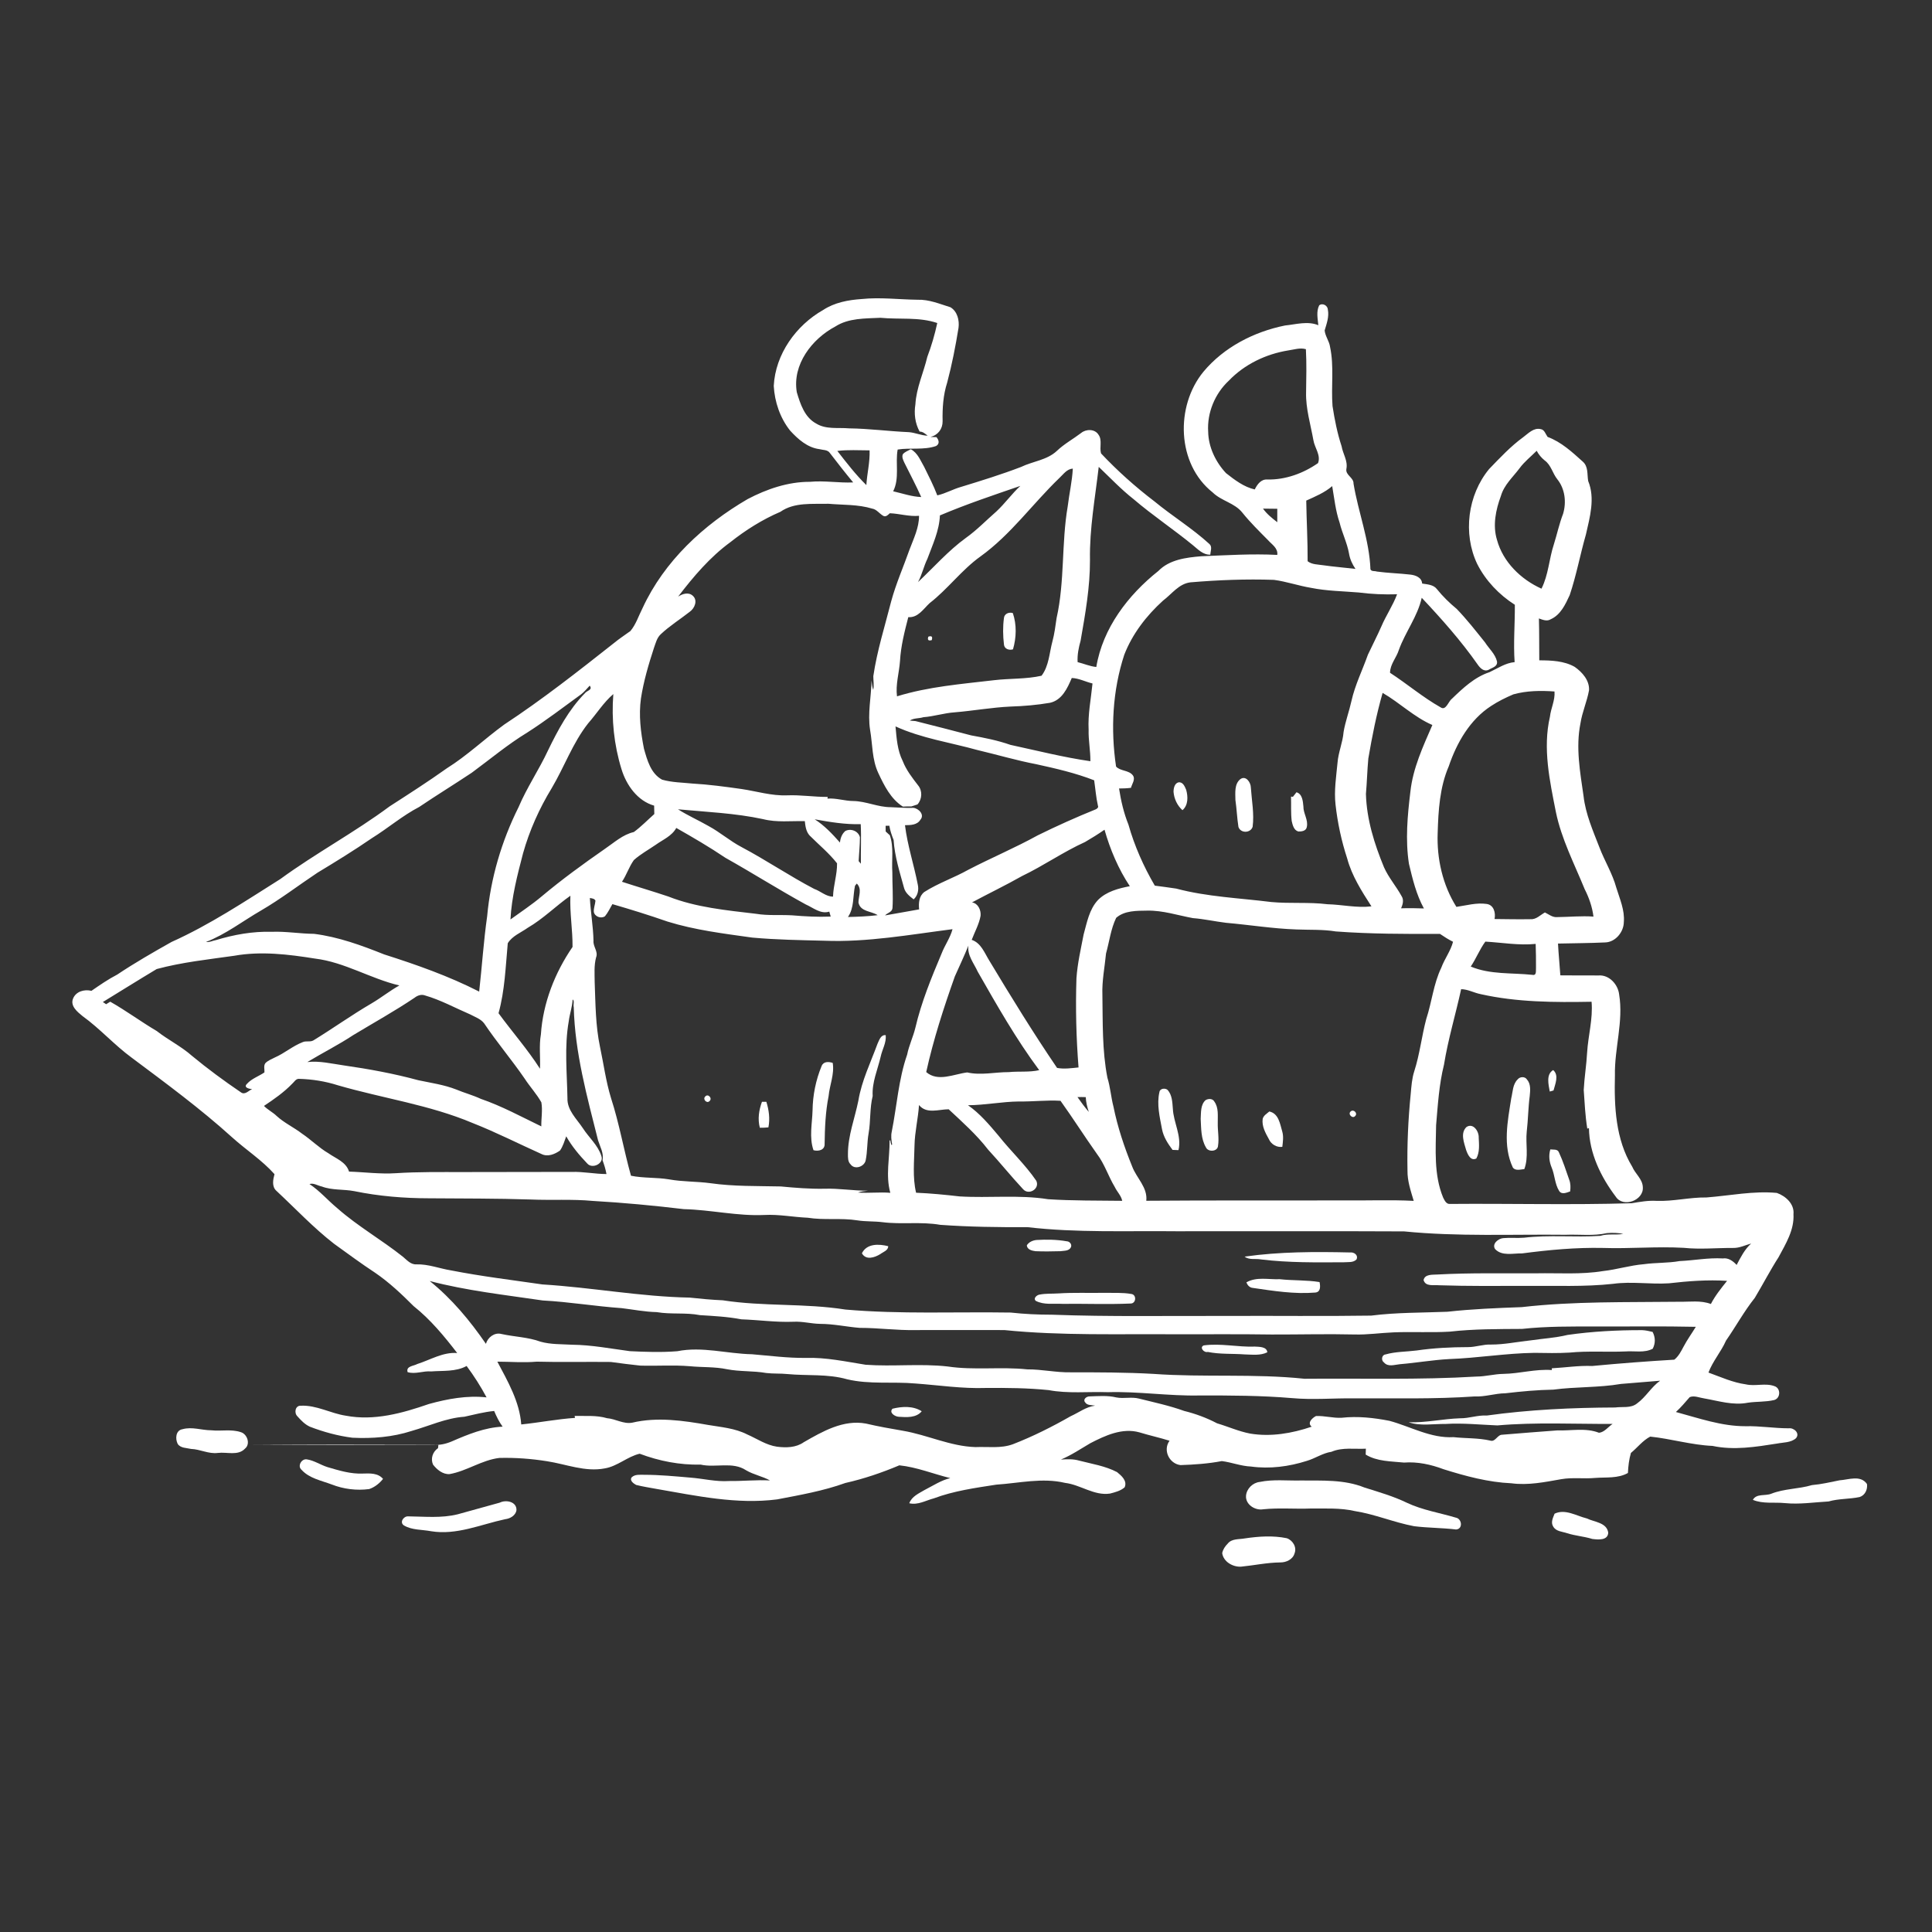 <?xml version="1.0" encoding="UTF-8" standalone="no"?>
<!DOCTYPE svg PUBLIC "-//W3C//DTD SVG 1.1//EN" "http://www.w3.org/Graphics/SVG/1.1/DTD/svg11.dtd">
<svg width="100%" height="100%" viewBox="0 0 200 200" version="1.1" xmlns="http://www.w3.org/2000/svg" xmlns:xlink="http://www.w3.org/1999/xlink" xml:space="preserve" xmlns:serif="http://www.serif.com/" style="fill-rule:evenodd;clip-rule:evenodd;stroke-linejoin:round;stroke-miterlimit:2;">
    <rect x="0" y="0" width="200" height="200" fill="#333333" stroke="none"/>
    <g transform="matrix(2.851,0,0,2.851,-2201.38,30.488)">
        <path d="M790.202,38.748C790.58,39.463 791.011,40.203 791.069,41.028C791.721,40.961 792.368,40.834 793.021,40.79C793.018,40.772 793.012,40.737 793.008,40.719C793.4,40.727 793.802,40.688 794.185,40.801C794.495,40.825 794.784,41.024 795.101,40.963C796.01,40.749 796.954,40.887 797.862,41.047C798.337,41.127 798.834,41.166 799.271,41.389C799.63,41.545 799.963,41.78 800.358,41.836C800.686,41.877 801.047,41.872 801.326,41.674C802.009,41.281 802.767,40.844 803.585,40.996C804.026,41.1 804.475,41.179 804.923,41.256C805.812,41.406 806.649,41.823 807.562,41.85C808.016,41.83 808.485,41.907 808.921,41.746C809.646,41.465 810.342,41.115 811.017,40.73C811.312,40.598 811.579,40.386 811.908,40.345C811.78,40.319 811.62,40.345 811.543,40.223C811.454,40.117 811.596,40.011 811.693,40.01C812.021,40 812.356,39.969 812.678,40.047C812.95,40.1 813.231,40.017 813.504,40.09C814.051,40.227 814.606,40.344 815.139,40.537C815.555,40.64 815.955,40.787 816.335,40.987C816.737,41.106 817.123,41.281 817.538,41.36C818.289,41.484 819.058,41.352 819.771,41.109C819.594,40.973 819.793,40.789 819.926,40.723C820.237,40.707 820.546,40.803 820.86,40.785C821.439,40.721 822.026,40.785 822.597,40.897C823.366,41.106 824.1,41.537 824.921,41.489C825.364,41.538 825.816,41.514 826.255,41.614C826.44,41.676 826.508,41.401 826.688,41.401C827.354,41.346 828.021,41.293 828.688,41.244C829.192,41.262 829.717,41.141 830.202,41.33C830.401,41.311 830.535,41.115 830.696,41.009C829.302,41.014 827.901,40.942 826.511,41.063C825.884,41.037 825.256,40.971 824.628,41.01C824.181,41.004 823.72,41.093 823.289,40.948C823.916,40.97 824.53,40.825 825.156,40.804C825.485,40.809 825.8,40.684 826.131,40.704C827.673,40.49 829.233,40.418 830.79,40.412C831.055,40.375 831.358,40.448 831.583,40.266C831.904,40.035 832.098,39.67 832.422,39.44C831.952,39.475 831.471,39.522 830.997,39.557C830.187,39.696 829.359,39.655 828.545,39.764C827.962,39.774 827.383,39.828 826.804,39.896C826.425,39.899 826.062,40.031 825.682,40.011C824.229,40.112 822.769,40.074 821.312,40.08C820.563,40.071 819.812,40.14 819.061,40.072C817.938,39.977 816.81,39.973 815.683,39.976C814.577,39.998 813.477,39.824 812.372,39.856C811.653,39.832 810.929,39.914 810.22,39.781C809.462,39.703 808.701,39.697 807.941,39.703C807.085,39.733 806.236,39.603 805.384,39.541C804.557,39.467 803.716,39.582 802.899,39.387C802.194,39.186 801.455,39.267 800.734,39.198C800.478,39.172 800.221,39.19 799.966,39.16C799.493,39.076 799.009,39.115 798.536,39.022C798.096,38.93 797.643,38.958 797.196,38.914C796.595,38.863 795.99,38.91 795.388,38.891C795.032,38.85 794.675,38.811 794.32,38.759C793.425,38.748 792.526,38.773 791.631,38.748C791.155,38.791 790.678,38.749 790.202,38.748ZM787.746,35.82C788.545,36.461 789.208,37.258 789.787,38.101C789.852,37.867 790.098,37.678 790.344,37.742C790.819,37.848 791.314,37.855 791.774,38.024C792.145,38.127 792.534,38.111 792.915,38.133C793.62,38.14 794.314,38.274 795.012,38.367C795.586,38.395 796.163,38.415 796.735,38.369C797.639,38.188 798.544,38.461 799.448,38.479C800.099,38.533 800.746,38.619 801.4,38.612C802.133,38.588 802.854,38.746 803.573,38.86C804.564,38.933 805.563,38.811 806.553,38.923C807.511,39.067 808.483,38.926 809.444,39.028C809.971,39.024 810.489,39.145 811.015,39.135C812.019,39.135 813.021,39.135 814.023,39.192C815.85,39.324 817.687,39.177 819.508,39.369C821.591,39.35 823.677,39.414 825.756,39.289C826.085,39.288 826.403,39.196 826.732,39.192C827.321,39.183 827.899,39.008 828.491,39.053C828.491,39.038 828.49,39.006 828.489,38.989C828.979,38.963 829.463,38.885 829.956,38.905C830.948,38.811 831.942,38.735 832.937,38.676C833.091,38.554 833.182,38.375 833.271,38.207C833.403,37.954 833.571,37.726 833.718,37.483C832.516,37.456 831.313,37.475 830.111,37.471C829.209,37.471 828.305,37.461 827.406,37.559C826.532,37.565 825.655,37.559 824.786,37.658C824.107,37.699 823.426,37.656 822.747,37.684C822.271,37.703 821.8,37.775 821.324,37.761C820.321,37.737 819.318,37.765 818.315,37.762C817.162,37.745 816.01,37.755 814.856,37.754C812.773,37.736 810.687,37.811 808.611,37.601C807.536,37.597 806.46,37.601 805.384,37.601C804.706,37.615 804.033,37.52 803.355,37.521C802.877,37.482 802.404,37.376 801.923,37.376C801.598,37.371 801.279,37.28 800.952,37.299C800.32,37.324 799.692,37.232 799.062,37.211C798.566,37.115 798.062,37.09 797.56,37.059C797.04,36.957 796.509,37.039 795.987,36.949C795.561,36.94 795.142,36.856 794.718,36.805C793.757,36.738 792.808,36.577 791.848,36.526C790.474,36.323 789.09,36.172 787.746,35.82ZM783.38,32.299C783.756,32.547 784.049,32.896 784.397,33.182C785.136,33.834 786,34.323 786.771,34.937C786.917,35.056 787.055,35.229 787.265,35.215C787.697,35.203 788.103,35.367 788.524,35.435C789.62,35.65 790.731,35.783 791.838,35.944C793.625,36.053 795.392,36.388 797.185,36.422C797.584,36.465 797.985,36.503 798.387,36.52C799.863,36.75 801.366,36.622 802.841,36.856C804.835,37.03 806.841,36.934 808.841,36.965C809.339,37.02 809.839,37.043 810.341,37.043C812.447,37.122 814.557,37.08 816.663,37.088C818.42,37.078 820.176,37.103 821.932,37.076C822.848,36.959 823.774,36.973 824.697,36.936C825.593,36.836 826.495,36.801 827.397,36.768C829.295,36.551 831.208,36.596 833.115,36.573C833.499,36.58 833.896,36.514 834.265,36.654C834.423,36.348 834.64,36.08 834.853,35.814C834.148,35.768 833.439,35.823 832.74,35.903C832.064,35.946 831.388,35.828 830.715,35.922C829.668,36.037 828.614,35.985 827.563,35.996C826.508,35.998 825.452,36.009 824.396,35.974C824.202,35.953 823.903,36.034 823.833,35.784C823.881,35.566 824.154,35.595 824.327,35.584C825.527,35.518 826.731,35.547 827.933,35.54C828.736,35.525 829.548,35.59 830.345,35.459C830.846,35.405 831.33,35.25 831.833,35.209C832.263,35.149 832.7,35.172 833.128,35.096C833.653,35.073 834.17,34.969 834.698,35C834.899,34.969 835.07,35.094 835.2,35.236C835.347,34.959 835.49,34.67 835.727,34.459C835.51,34.517 835.303,34.626 835.071,34.619C834.474,34.616 833.876,34.677 833.281,34.615C832.303,34.559 831.324,34.652 830.346,34.619C829.363,34.598 828.385,34.69 827.413,34.817C827.088,34.809 826.679,34.927 826.428,34.658C826.309,34.467 826.545,34.28 826.72,34.263C826.973,34.239 827.227,34.268 827.48,34.247C828.4,34.139 829.328,34.24 830.251,34.18C830.521,34.092 830.807,34.16 831.084,34.108C830.889,34.069 830.688,34.064 830.491,34.08C829.998,34.193 829.491,34.121 828.99,34.141C827.036,34.119 825.076,34.212 823.127,34.018C820.368,34.004 817.608,34.016 814.851,34.013C813.05,33.993 811.24,34.073 809.449,33.864C808.394,33.869 807.337,33.856 806.284,33.78C805.591,33.658 804.883,33.772 804.188,33.684C803.885,33.645 803.579,33.666 803.279,33.618C802.681,33.522 802.069,33.618 801.472,33.522C800.946,33.5 800.427,33.393 799.898,33.422C798.916,33.467 797.952,33.233 796.973,33.21C795.875,33.079 794.773,32.975 793.67,32.912C792.917,32.841 792.162,32.893 791.408,32.86C790.178,32.819 788.946,32.826 787.717,32.816C786.809,32.815 785.899,32.74 785.009,32.557C784.615,32.481 784.204,32.531 783.825,32.387C783.677,32.357 783.531,32.25 783.38,32.299ZM807.291,29.437C807.721,29.737 808.062,30.142 808.397,30.54C808.84,31.1 809.368,31.59 809.771,32.18C809.909,32.472 809.495,32.723 809.289,32.483C808.854,32.018 808.455,31.518 808.021,31.049C807.602,30.506 807.088,30.049 806.589,29.584C806.225,29.586 805.786,29.766 805.512,29.43C805.481,29.921 805.358,30.403 805.349,30.899C805.339,31.469 805.273,32.051 805.406,32.614C805.935,32.636 806.463,32.688 806.988,32.748C808.058,32.813 809.139,32.681 810.201,32.85C811.097,32.908 811.993,32.896 812.891,32.908C812.851,32.716 812.702,32.578 812.622,32.408C812.386,32.018 812.252,31.571 811.973,31.205C811.522,30.57 811.104,29.91 810.65,29.276C810.15,29.246 809.644,29.309 809.141,29.301C808.521,29.307 807.91,29.434 807.291,29.437ZM811.266,29.141C811.395,29.326 811.53,29.507 811.677,29.68C811.619,29.504 811.574,29.323 811.567,29.143C811.466,29.138 811.365,29.139 811.266,29.141ZM792.935,25.598C792.923,25.867 792.827,26.123 792.794,26.391C792.632,27.313 792.731,28.25 792.747,29.18C792.732,29.617 793.081,29.93 793.305,30.268C793.522,30.608 793.854,30.885 793.978,31.278C794.083,31.551 793.651,31.767 793.466,31.553C793.18,31.253 792.906,30.929 792.703,30.566C792.637,30.74 792.587,30.926 792.477,31.082C792.284,31.218 792.028,31.323 791.801,31.207C790.97,30.834 790.155,30.418 789.306,30.084C787.738,29.422 786.041,29.186 784.415,28.714C783.955,28.567 783.472,28.49 782.988,28.479C782.882,28.481 782.829,28.589 782.756,28.653C782.453,28.969 782.089,29.221 781.728,29.462C781.863,29.602 782.047,29.69 782.188,29.827C782.466,30.082 782.813,30.24 783.112,30.47C783.441,30.691 783.722,30.979 784.066,31.18C784.34,31.374 784.709,31.493 784.817,31.847C785.384,31.865 785.95,31.943 786.519,31.905C787.319,31.853 788.121,31.865 788.924,31.864C790.252,31.864 791.579,31.858 792.906,31.858C793.327,31.846 793.743,31.934 794.164,31.936C794.133,31.763 794.081,31.596 794.022,31.436C794.071,31.173 793.934,30.949 793.859,30.713C793.459,29.125 793.017,27.526 792.976,25.877C792.951,25.787 793.011,25.636 792.935,25.598ZM787.198,25.533C786.477,26.019 785.717,26.439 784.974,26.888C784.435,27.244 783.856,27.535 783.303,27.869C783.746,27.819 784.184,27.928 784.619,27.99C785.532,28.121 786.441,28.287 787.332,28.529C787.792,28.627 788.263,28.692 788.704,28.864C788.998,28.988 789.309,29.069 789.6,29.205C790.362,29.467 791.072,29.854 791.798,30.205C791.793,29.914 791.85,29.619 791.8,29.333C791.629,29.026 791.386,28.768 791.196,28.474C790.726,27.789 790.186,27.155 789.722,26.464C789.598,26.301 789.393,26.235 789.219,26.141C788.672,25.906 788.146,25.615 787.573,25.45C787.441,25.401 787.303,25.451 787.198,25.533ZM780.646,24.01C779.704,24.144 778.754,24.244 777.833,24.492C777.177,24.885 776.53,25.291 775.877,25.69C775.916,25.713 775.956,25.74 775.995,25.77C776.034,25.746 776.11,25.7 776.146,25.678C776.726,26.006 777.262,26.405 777.835,26.743C778.247,27.065 778.722,27.297 779.115,27.645C779.683,28.115 780.28,28.554 780.89,28.968C781.035,29.078 781.17,28.906 781.3,28.849C781.195,28.849 780.971,28.795 781.111,28.66C781.281,28.469 781.538,28.387 781.745,28.245C781.753,28.131 781.708,28.006 781.778,27.91C781.873,27.813 782.004,27.764 782.123,27.703C782.475,27.549 782.771,27.287 783.132,27.147C783.255,27.09 783.402,27.151 783.521,27.084C784.233,26.648 784.913,26.16 785.635,25.739C785.98,25.537 786.294,25.283 786.644,25.088C785.597,24.842 784.658,24.243 783.581,24.112C782.614,23.958 781.619,23.836 780.646,24.01ZM806.813,24.76C806.409,25.899 806.034,27.052 805.774,28.233C806.2,28.602 806.779,28.305 807.263,28.246C807.762,28.36 808.267,28.233 808.771,28.235C809.138,28.198 809.514,28.246 809.877,28.164C809.038,27.036 808.341,25.807 807.644,24.587C807.506,24.281 807.257,23.993 807.307,23.639C807.154,24.018 806.979,24.387 806.813,24.76ZM826.076,23.496C825.868,23.779 825.742,24.112 825.546,24.402C826.255,24.699 827.038,24.623 827.786,24.703C827.952,24.739 827.903,24.531 827.915,24.442C827.915,24.153 827.915,23.865 827.903,23.579C827.292,23.641 826.685,23.531 826.076,23.496ZM812.671,22.633C812.476,23.037 812.424,23.494 812.303,23.926C812.255,24.424 812.152,24.922 812.171,25.428C812.187,26.432 812.159,27.448 812.353,28.438C812.459,28.778 812.482,29.138 812.572,29.485C812.723,30.232 812.966,30.957 813.253,31.663C813.411,32.084 813.818,32.421 813.765,32.906C816.159,32.887 818.554,32.9 820.948,32.893C821.79,32.903 822.633,32.866 823.475,32.91C823.369,32.551 823.242,32.187 823.249,31.807C823.231,30.877 823.274,29.949 823.366,29.026C823.391,28.748 823.409,28.47 823.494,28.207C823.694,27.588 823.763,26.938 823.929,26.311C824.133,25.694 824.192,25.033 824.477,24.442C824.597,24.117 824.817,23.836 824.903,23.502C824.737,23.42 824.582,23.32 824.43,23.217C823.17,23.22 821.907,23.22 820.647,23.127C820.176,23.049 819.694,23.075 819.219,23.055C818.36,23.026 817.513,22.887 816.659,22.813C816.257,22.764 815.861,22.674 815.458,22.643C814.907,22.542 814.367,22.36 813.8,22.371C813.417,22.377 812.976,22.365 812.671,22.633ZM793.561,21.913C793.589,22.432 793.682,22.945 793.693,23.465C793.672,23.678 793.874,23.858 793.786,24.073C793.709,24.365 793.734,24.668 793.736,24.969C793.766,25.752 793.766,26.544 793.929,27.317C794.061,27.938 794.143,28.569 794.329,29.177C794.63,30.101 794.792,31.064 795.054,31.997C795.511,32.09 795.978,32.053 796.436,32.129C796.931,32.219 797.438,32.201 797.937,32.268C798.783,32.389 799.64,32.367 800.492,32.386C801.019,32.436 801.546,32.479 802.075,32.469C802.605,32.45 803.13,32.545 803.659,32.54C803.538,32.557 803.412,32.562 803.297,32.607C803.686,32.636 804.078,32.585 804.47,32.617C804.295,31.989 804.45,31.35 804.444,30.715L804.475,30.714C804.462,30.69 804.508,30.965 804.536,30.859C804.508,30.701 804.488,30.549 804.523,30.395C804.709,29.462 804.767,28.502 805.082,27.598C805.148,27.264 805.3,26.955 805.38,26.625C805.597,25.695 805.961,24.809 806.331,23.932C806.448,23.627 806.645,23.361 806.729,23.045C805.183,23.242 803.637,23.526 802.072,23.464C801.199,23.442 800.326,23.429 799.457,23.35C798.423,23.205 797.379,23.078 796.38,22.768C795.718,22.537 795.051,22.33 794.379,22.135C794.294,22.282 794.219,22.442 794.109,22.576C793.965,22.674 793.736,22.588 793.705,22.417C793.695,22.274 793.755,22.145 793.764,22.008C793.724,21.93 793.634,21.926 793.561,21.913ZM791.306,22.994C791.059,23.17 790.745,23.287 790.58,23.555C790.501,24.405 790.474,25.27 790.245,26.096C790.74,26.773 791.298,27.405 791.75,28.112C791.769,27.696 791.711,27.277 791.783,26.865C791.858,25.727 792.29,24.625 792.932,23.69C792.938,23.07 792.827,22.452 792.854,21.83C792.326,22.202 791.867,22.668 791.306,22.994ZM803.188,21.469C803.107,21.846 803.162,22.276 802.932,22.602C803.292,22.594 803.654,22.58 804.011,22.536C803.775,22.381 803.387,22.417 803.314,22.08C803.313,21.84 803.455,21.588 803.253,21.388C803.237,21.406 803.204,21.448 803.188,21.469ZM811.542,19.879C810.751,20.237 810.037,20.74 809.254,21.115C808.657,21.453 808.041,21.748 807.437,22.072C807.658,22.108 807.768,22.352 807.748,22.559C807.693,22.865 807.536,23.141 807.426,23.432C807.765,23.547 807.888,23.901 808.062,24.182C808.854,25.5 809.661,26.812 810.525,28.082C810.78,28.131 811.047,28.091 811.305,28.065C811.22,26.987 811.194,25.906 811.229,24.826C811.266,24.289 811.388,23.766 811.489,23.24C811.61,22.803 811.692,22.324 812.014,21.982C812.319,21.676 812.757,21.563 813.167,21.484C812.752,20.86 812.453,20.153 812.248,19.433C812.019,19.592 811.783,19.739 811.542,19.879ZM795.955,19.979C795.689,20.162 795.4,20.319 795.159,20.535C794.983,20.78 794.895,21.073 794.727,21.323C795.285,21.506 795.85,21.67 796.409,21.858C797.424,22.258 798.521,22.358 799.595,22.486C800.03,22.559 800.472,22.516 800.91,22.542C801.374,22.581 801.84,22.607 802.306,22.587C802.293,22.541 802.269,22.452 802.255,22.407C801.937,22.507 801.671,22.264 801.397,22.145C800.411,21.604 799.462,21.002 798.483,20.453C797.905,20.063 797.304,19.713 796.699,19.369C796.538,19.664 796.215,19.792 795.955,19.979ZM801.724,19.055C802.071,19.273 802.367,19.588 802.642,19.899C802.657,19.742 802.713,19.586 802.835,19.481C803.036,19.373 803.312,19.483 803.367,19.706C803.367,19.994 803.334,20.283 803.321,20.574C803.342,20.598 803.384,20.643 803.402,20.668C803.394,20.188 803.421,19.709 803.396,19.231C802.833,19.248 802.274,19.154 801.724,19.055ZM796.76,18.692C797.117,18.918 797.503,19.089 797.87,19.299C798.287,19.524 798.646,19.842 799.068,20.063C799.966,20.539 800.808,21.112 801.706,21.582C801.939,21.662 802.134,21.863 802.39,21.863C802.402,21.455 802.544,21.057 802.536,20.653C802.244,20.28 801.872,19.977 801.539,19.642C801.41,19.5 801.386,19.303 801.366,19.122C800.861,19.11 800.346,19.176 799.851,19.049C798.834,18.83 797.792,18.789 796.76,18.692ZM793.5,15.569C792.938,16.281 792.636,17.149 792.175,17.925C791.725,18.664 791.368,19.459 791.134,20.293C790.929,21.08 790.72,21.875 790.678,22.692C791.06,22.414 791.454,22.156 791.814,21.852C792.548,21.237 793.322,20.674 794.106,20.129C794.443,19.901 794.753,19.61 795.157,19.518C795.423,19.323 795.655,19.082 795.901,18.864C795.897,18.759 795.896,18.656 795.895,18.559C795.288,18.387 794.884,17.809 794.709,17.232C794.438,16.356 794.341,15.421 794.413,14.508C794.06,14.809 793.809,15.219 793.5,15.569ZM822.346,14.465C822.122,15.246 821.964,16.044 821.827,16.847C821.787,17.276 821.778,17.706 821.74,18.133C821.765,19.058 822.047,19.951 822.396,20.797C822.563,21.173 822.836,21.483 823.032,21.84C823.125,21.978 823.079,22.145 823.017,22.287C823.291,22.278 823.568,22.281 823.845,22.292C823.569,21.789 823.434,21.225 823.302,20.672C823.167,19.805 823.249,18.92 823.354,18.055C823.445,17.199 823.815,16.408 824.152,15.631C823.487,15.344 822.966,14.822 822.346,14.465ZM827.094,14.518C826.814,14.637 826.54,14.772 826.285,14.94C825.516,15.438 825.036,16.278 824.748,17.129C824.419,17.89 824.369,18.735 824.345,19.553C824.309,20.485 824.526,21.442 825.025,22.235C825.39,22.183 825.756,22.074 826.126,22.129C826.385,22.166 826.456,22.453 826.41,22.676C826.844,22.68 827.278,22.69 827.712,22.682C827.922,22.7 828.069,22.53 828.239,22.437C828.381,22.506 828.515,22.623 828.685,22.606C829.123,22.602 829.563,22.556 830.002,22.588C829.958,22.238 829.841,21.902 829.681,21.588C829.306,20.668 828.84,19.773 828.638,18.794C828.414,17.658 828.155,16.483 828.421,15.331C828.456,15.021 828.613,14.731 828.587,14.414C828.089,14.378 827.578,14.383 827.094,14.518ZM793.25,14.512C792.601,14.983 791.963,15.473 791.286,15.906C790.577,16.338 789.941,16.872 789.274,17.363C788.644,17.783 787.996,18.18 787.367,18.605C786.755,18.923 786.23,19.378 785.646,19.74C785.002,20.182 784.339,20.591 783.671,20.994C782.987,21.448 782.335,21.951 781.624,22.365C780.96,22.748 780.344,23.23 779.623,23.509C779.749,23.53 779.869,23.461 779.991,23.439C780.643,23.242 781.32,23.12 782.004,23.14C782.521,23.119 783.031,23.21 783.546,23.214C784.429,23.324 785.271,23.633 786.092,23.961C787.269,24.336 788.439,24.748 789.542,25.311C789.644,24.398 789.703,23.483 789.832,22.573C789.958,21.196 790.354,19.85 790.972,18.614C791.274,17.901 791.713,17.258 792.04,16.557C792.401,15.813 792.797,15.071 793.381,14.477C793.446,14.383 793.677,14.36 793.555,14.202C793.457,14.309 793.364,14.42 793.25,14.512ZM811.059,13.924C810.901,14.295 810.707,14.725 810.272,14.824C809.799,14.905 809.319,14.946 808.84,14.961C808.157,14.992 807.485,15.115 806.805,15.171C806.423,15.197 806.054,15.319 805.671,15.348C805.51,15.399 805.321,15.373 805.178,15.47C805.23,15.473 805.336,15.483 805.387,15.489C806.06,15.662 806.734,15.828 807.406,16.008C807.887,16.095 808.367,16.189 808.831,16.352C809.797,16.561 810.759,16.805 811.735,16.946C811.74,16.564 811.66,16.186 811.671,15.805C811.641,15.239 811.757,14.683 811.812,14.123C811.558,14.063 811.323,13.934 811.059,13.924ZM815.367,10.451C814.944,10.502 814.689,10.879 814.372,11.115C813.771,11.66 813.259,12.322 812.965,13.081C812.538,14.385 812.467,15.787 812.667,17.139C812.82,17.311 813.13,17.264 813.277,17.459C813.38,17.604 813.246,17.768 813.208,17.912C813.064,17.931 812.92,17.936 812.776,17.936C812.845,18.385 812.947,18.826 813.117,19.248C813.337,20.026 813.667,20.768 814.074,21.464C814.333,21.496 814.592,21.533 814.852,21.571C815.977,21.871 817.152,21.914 818.306,22.059C818.983,22.122 819.667,22.055 820.343,22.139C820.877,22.152 821.405,22.28 821.94,22.216C821.589,21.67 821.23,21.112 821.06,20.479C820.851,19.841 820.71,19.183 820.636,18.518C820.579,18.011 820.661,17.506 820.708,17.006C820.737,16.621 820.899,16.264 820.929,15.881C820.994,15.5 821.131,15.137 821.214,14.76C821.344,14.176 821.614,13.639 821.812,13.078C821.973,12.733 822.149,12.397 822.302,12.048C822.471,11.651 822.72,11.291 822.871,10.884C822.405,10.899 821.938,10.879 821.475,10.819C820.897,10.771 820.316,10.766 819.748,10.651C819.293,10.576 818.854,10.421 818.399,10.361C817.388,10.326 816.375,10.366 815.367,10.451ZM818.003,7.774C818.141,7.97 818.33,8.12 818.521,8.268L818.521,7.78C818.347,7.777 818.175,7.774 818.003,7.774ZM800.479,7.89C799.826,8.17 799.22,8.551 798.663,8.992C797.921,9.535 797.322,10.241 796.766,10.969C796.924,10.867 797.148,10.791 797.306,10.945C797.483,11.112 797.366,11.391 797.193,11.516C796.841,11.793 796.456,12.031 796.129,12.341C795.992,12.472 795.949,12.665 795.886,12.838C795.691,13.436 795.512,14.043 795.416,14.666C795.331,15.274 795.407,15.893 795.525,16.49C795.643,16.907 795.772,17.393 796.184,17.616C796.538,17.717 796.909,17.719 797.274,17.756C797.876,17.79 798.472,17.871 799.068,17.955C799.618,18.037 800.159,18.207 800.722,18.185C801.215,18.164 801.704,18.246 802.197,18.242C802.196,18.258 802.192,18.287 802.189,18.304C802.504,18.278 802.808,18.389 803.122,18.391C803.587,18.397 804.017,18.615 804.482,18.615C804.757,18.623 805.031,18.651 805.307,18.639C805.497,18.656 805.727,18.889 805.562,19.071C805.445,19.266 805.203,19.266 805.003,19.269C805.092,20.004 805.33,20.709 805.47,21.436C805.51,21.622 805.466,21.827 805.318,21.962C805.176,21.852 805.021,21.733 804.971,21.553C804.813,20.977 804.629,20.403 804.59,19.806C804.522,19.635 804.464,19.465 804.435,19.288C804.401,19.288 804.334,19.291 804.3,19.291C804.299,19.356 804.3,19.426 804.302,19.497C804.339,19.531 804.415,19.6 804.453,19.635C804.604,20.071 804.513,20.534 804.544,20.987C804.542,21.416 804.577,21.848 804.549,22.28C804.532,22.431 804.364,22.449 804.279,22.545C804.692,22.477 805.103,22.395 805.516,22.326C805.493,22.096 805.511,21.842 805.707,21.693C806.211,21.371 806.783,21.179 807.303,20.887C808.135,20.455 809.001,20.091 809.822,19.638C810.513,19.297 811.218,18.981 811.933,18.692C811.981,18.669 812.037,18.621 812.01,18.567C811.94,18.262 811.918,17.948 811.872,17.639C811.191,17.373 810.482,17.211 809.771,17.055C809.053,16.918 808.35,16.709 807.638,16.541C806.645,16.264 805.604,16.115 804.659,15.682C804.698,16.11 804.725,16.553 804.923,16.944C805.049,17.268 805.265,17.545 805.476,17.819C805.643,18.016 805.628,18.323 805.457,18.515C805.382,18.537 805.307,18.563 805.233,18.589C805.131,18.586 805.027,18.588 804.926,18.594C804.488,18.317 804.248,17.831 804.036,17.379C803.802,16.885 803.828,16.332 803.736,15.807C803.642,15.207 803.778,14.61 803.788,14.013C803.804,14.125 803.809,14.242 803.85,14.356C803.885,14.189 803.853,14.022 803.853,13.858C803.989,12.934 804.273,12.042 804.503,11.137C804.677,10.496 804.947,9.889 805.167,9.264C805.315,8.867 805.516,8.467 805.513,8.035C805.153,8.069 804.808,7.956 804.453,7.942C804.386,8 804.304,8.096 804.206,8.032C804.069,7.951 803.974,7.801 803.812,7.774C803.297,7.617 802.753,7.645 802.224,7.598C801.638,7.614 800.986,7.535 800.479,7.89ZM819.573,7.483C819.583,8.216 819.628,8.951 819.623,9.684C819.781,9.809 819.996,9.799 820.187,9.83C820.576,9.886 820.969,9.916 821.36,9.963C821.243,9.793 821.158,9.604 821.125,9.401C821.056,9.016 820.876,8.662 820.784,8.283C820.637,7.854 820.592,7.401 820.515,6.957C820.238,7.196 819.901,7.334 819.573,7.483ZM806.271,8.021C806.249,8.576 806.005,9.086 805.816,9.598C805.683,9.871 805.621,10.174 805.476,10.442C806.052,9.902 806.574,9.302 807.216,8.836C807.614,8.553 807.952,8.199 808.32,7.879C808.634,7.588 808.879,7.237 809.193,6.949C808.212,7.286 807.227,7.616 806.271,8.021ZM810.607,6.664C809.637,7.598 808.847,8.717 807.745,9.51C807.06,10 806.561,10.692 805.897,11.207C805.671,11.416 805.478,11.74 805.123,11.715C804.988,12.238 804.852,12.766 804.822,13.31C804.792,13.735 804.657,14.16 804.713,14.59C805.856,14.237 807.057,14.143 808.239,14.004C808.811,13.936 809.403,13.969 809.962,13.842C810.233,13.484 810.243,13.014 810.357,12.594C810.432,12.317 810.466,12.03 810.508,11.747C810.808,10.414 810.681,9.032 810.912,7.69C810.967,7.232 811.073,6.782 811.097,6.321C810.877,6.336 810.755,6.529 810.607,6.664ZM827.317,6.31C827.077,6.631 826.758,6.91 826.642,7.311C826.456,7.812 826.336,8.38 826.498,8.907C826.715,9.711 827.367,10.345 828.114,10.681C828.37,10.174 828.389,9.598 828.565,9.067C828.681,8.699 828.76,8.32 828.9,7.96C829.024,7.539 828.969,7.059 828.691,6.711C828.515,6.494 828.465,6.192 828.23,6.024C828.109,5.926 828.011,5.809 827.94,5.674C827.731,5.885 827.493,6.069 827.317,6.31ZM802.547,5.68C802.881,6.109 803.212,6.539 803.6,6.92C803.626,6.498 803.734,6.085 803.718,5.659C803.326,5.659 802.936,5.631 802.547,5.68ZM818.92,2.03C818.111,2.161 817.333,2.532 816.763,3.127C816.259,3.594 815.967,4.295 816.012,4.983C816.021,5.54 816.283,6.082 816.659,6.485C816.973,6.731 817.308,6.989 817.703,7.078C817.792,6.897 817.931,6.699 818.162,6.717C818.818,6.731 819.469,6.493 820.001,6.121C820.111,5.832 819.876,5.566 819.832,5.286C819.729,4.711 819.552,4.141 819.567,3.551C819.575,3.028 819.588,2.506 819.56,1.985C819.348,1.923 819.13,2 818.92,2.03ZM802.473,1.162C801.623,1.613 800.906,2.545 801.075,3.549C801.202,3.974 801.359,4.459 801.777,4.684C802.137,4.908 802.575,4.824 802.974,4.86C803.702,4.869 804.423,4.967 805.148,4.998C805.38,5.017 805.595,5.121 805.827,5.126C805.739,5.059 805.652,4.976 805.535,4.977C805.368,4.676 805.327,4.324 805.381,3.989C805.415,3.389 805.677,2.842 805.813,2.266C805.965,1.865 806.085,1.453 806.175,1.035C805.51,0.809 804.797,0.912 804.11,0.845C803.557,0.873 802.957,0.851 802.473,1.162ZM803.431,0.164C804.105,0.094 804.782,0.182 805.46,0.19C805.877,0.176 806.264,0.342 806.655,0.463C806.905,0.614 806.983,0.935 806.947,1.21C806.839,1.878 806.709,2.543 806.535,3.198C806.39,3.65 806.359,4.125 806.369,4.598C806.374,4.879 806.201,5.104 805.93,5.172C805.983,5.174 806.091,5.177 806.146,5.178C806.233,5.281 806.274,5.422 806.13,5.502C805.681,5.656 805.197,5.556 804.737,5.629C804.646,6.131 804.814,6.668 804.574,7.145C804.912,7.222 805.243,7.34 805.593,7.354C805.406,6.934 805.19,6.529 804.986,6.117C804.94,6.018 804.882,5.909 804.923,5.803C804.996,5.709 805.116,5.675 805.213,5.617C805.465,5.749 805.563,6.028 805.7,6.259C805.866,6.599 806.042,6.938 806.176,7.293C806.479,7.225 806.749,7.065 807.047,6.983C807.775,6.76 808.505,6.534 809.216,6.262C809.645,6.054 810.159,6.015 810.518,5.678C810.784,5.424 811.109,5.248 811.4,5.027C811.579,4.879 811.898,4.877 812.029,5.09C812.174,5.286 812.058,5.55 812.122,5.77C812.718,6.403 813.367,6.983 814.06,7.511C814.709,8.047 815.435,8.489 816.059,9.061C816.17,9.16 816.094,9.318 816.09,9.446C815.826,9.457 815.643,9.253 815.457,9.102C814.754,8.526 813.995,8.022 813.305,7.432C812.851,7.076 812.454,6.655 812.038,6.258C811.908,7.381 811.7,8.502 811.72,9.637C811.724,10.625 811.55,11.598 811.38,12.569C811.309,12.822 811.256,13.08 811.271,13.348C811.498,13.403 811.715,13.502 811.95,13.524C812.183,12.115 813.104,10.91 814.202,10.039C814.604,9.625 815.212,9.549 815.76,9.504C816.679,9.467 817.601,9.407 818.521,9.455C818.552,9.208 818.326,9.078 818.185,8.919C817.864,8.595 817.538,8.275 817.251,7.918C816.972,7.567 816.491,7.497 816.177,7.188C814.869,6.153 814.813,4.057 815.839,2.805C816.583,1.912 817.676,1.352 818.802,1.125C819.202,1.085 819.623,0.954 820.012,1.115C819.989,0.874 819.931,0.617 820.043,0.393C820.166,0.295 820.352,0.401 820.357,0.547C820.409,0.807 820.313,1.06 820.241,1.305C820.262,1.516 820.41,1.693 820.438,1.905C820.589,2.612 820.472,3.336 820.527,4.051C820.603,4.543 820.7,5.033 820.856,5.508C820.904,5.789 821.09,6.039 821.03,6.334C820.991,6.561 821.298,6.641 821.29,6.869C821.463,7.912 821.864,8.914 821.904,9.979C821.943,10.065 822.06,10.03 822.136,10.059C822.54,10.114 822.948,10.123 823.354,10.17C823.541,10.191 823.767,10.274 823.781,10.495C823.966,10.526 824.192,10.531 824.318,10.698C824.53,10.961 824.773,11.199 825.036,11.416C825.405,11.797 825.731,12.217 826.064,12.631C826.209,12.86 826.435,13.051 826.499,13.323C826.528,13.512 826.324,13.547 826.199,13.624C826.025,13.711 825.885,13.563 825.795,13.432C825.19,12.569 824.487,11.778 823.766,11.012C823.616,11.689 823.172,12.252 822.937,12.901C822.849,13.188 822.618,13.422 822.615,13.735C823.236,14.138 823.804,14.625 824.452,14.99C824.645,15.123 824.731,14.776 824.86,14.68C825.261,14.293 825.686,13.891 826.226,13.713C826.524,13.576 826.804,13.377 827.139,13.348C827.091,12.655 827.152,11.959 827.147,11.266C826.575,10.901 826.087,10.391 825.78,9.783C825.255,8.679 825.435,7.282 826.211,6.339C826.604,5.932 826.992,5.515 827.451,5.18C827.637,5.043 827.828,4.828 828.083,4.887C828.224,4.905 828.262,5.069 828.336,5.17C828.833,5.354 829.226,5.719 829.613,6.067C829.821,6.248 829.767,6.529 829.81,6.772C830.068,7.401 829.871,8.081 829.728,8.713C829.518,9.444 829.382,10.194 829.139,10.915C828.982,11.252 828.811,11.631 828.449,11.792C828.311,11.879 828.156,11.809 828.021,11.762C828.035,12.268 828.029,12.774 828.034,13.283C828.466,13.284 828.931,13.3 829.318,13.519C829.593,13.711 829.86,14.009 829.841,14.368C829.768,14.777 829.592,15.16 829.529,15.573C829.353,16.448 829.517,17.342 829.642,18.214C829.716,18.865 829.983,19.468 830.218,20.075C830.406,20.569 830.691,21.024 830.831,21.537C830.956,21.944 831.142,22.354 831.104,22.789C831.1,23.151 830.796,23.519 830.422,23.526C829.853,23.553 829.283,23.553 828.714,23.567C828.734,23.951 828.773,24.334 828.799,24.721C829.263,24.728 829.727,24.722 830.19,24.725C830.574,24.697 830.894,25.052 830.934,25.415C831.096,26.398 830.761,27.371 830.781,28.355C830.752,29.482 830.804,30.678 831.408,31.667C831.516,31.926 831.784,32.116 831.794,32.412C831.832,32.893 831.078,33.172 830.812,32.758C830.271,32.043 829.849,31.176 829.838,30.268C829.823,30.274 829.792,30.281 829.777,30.285C829.702,29.819 829.681,29.35 829.648,28.883C829.671,28.428 829.747,27.979 829.771,27.526C829.809,26.907 829.987,26.301 829.933,25.68C828.586,25.704 827.224,25.7 825.904,25.403C825.664,25.356 825.446,25.227 825.197,25.223C824.998,26.137 824.724,27.037 824.574,27.966C824.395,28.684 824.351,29.426 824.288,30.161C824.276,31.038 824.2,31.955 824.542,32.787C824.591,32.881 824.651,33.028 824.782,33.021C826.984,33.002 829.19,33.063 831.393,32.995C831.692,32.944 831.992,32.891 832.298,32.91C832.903,32.932 833.496,32.777 834.104,32.786C834.954,32.721 835.805,32.541 836.66,32.621C836.982,32.735 837.301,33.022 837.264,33.393C837.296,33.967 836.984,34.468 836.723,34.955C836.415,35.435 836.153,35.944 835.859,36.433C835.471,36.92 835.171,37.471 834.815,37.983C834.636,38.389 834.334,38.728 834.177,39.144C834.622,39.305 835.061,39.507 835.535,39.572C835.879,39.652 836.245,39.512 836.579,39.639C836.807,39.715 836.799,40.075 836.565,40.141C836.251,40.216 835.924,40.191 835.605,40.239C835.07,40.345 834.539,40.172 834.015,40.081C833.845,40.057 833.663,39.969 833.496,40.036C833.335,40.221 833.177,40.41 832.995,40.576C833.824,40.799 834.651,41.094 835.521,41.092C836.046,41.079 836.567,41.168 837.093,41.168C837.281,41.141 837.511,41.35 837.354,41.529C837.169,41.693 836.897,41.677 836.667,41.722C835.896,41.843 835.101,41.973 834.325,41.807C833.562,41.774 832.82,41.548 832.063,41.469C831.788,41.613 831.599,41.867 831.362,42.062C831.293,42.297 831.264,42.543 831.253,42.79C830.891,42.996 830.458,42.938 830.062,42.97C829.651,43.008 829.239,42.944 828.833,43.015C828.236,43.12 827.628,43.246 827.021,43.164C826.179,43.127 825.361,42.905 824.562,42.655C824.101,42.481 823.614,42.375 823.121,42.412C822.652,42.364 822.145,42.375 821.731,42.122C821.732,42.068 821.737,41.961 821.738,41.908C821.32,41.93 820.886,41.85 820.49,42.02C820.168,42.068 819.899,42.262 819.593,42.351C818.942,42.559 818.246,42.649 817.566,42.556C817.204,42.541 816.863,42.403 816.508,42.358C816.012,42.453 815.507,42.487 815.006,42.504C814.595,42.451 814.36,41.961 814.609,41.619C814.247,41.506 813.876,41.426 813.515,41.315C812.893,41.141 812.274,41.43 811.733,41.709C811.381,41.916 811.042,42.145 810.665,42.303C810.885,42.289 811.109,42.277 811.324,42.34C811.788,42.461 812.272,42.533 812.703,42.758C812.865,42.89 813.08,43.073 812.98,43.309C812.836,43.439 812.632,43.49 812.447,43.538C811.867,43.623 811.378,43.217 810.817,43.15C809.988,42.953 809.148,43.159 808.316,43.214C807.553,43.332 806.779,43.439 806.052,43.711C805.759,43.787 805.471,43.964 805.159,43.889C805.249,43.641 805.508,43.531 805.718,43.406C806.021,43.252 806.312,43.057 806.647,42.976C806.03,42.824 805.432,42.578 804.798,42.512C804.168,42.778 803.511,43.002 802.839,43.153C802.038,43.442 801.195,43.589 800.361,43.749C798.892,43.938 797.424,43.619 795.982,43.369C795.735,43.324 795.485,43.285 795.241,43.224C795.148,43.174 794.994,43.063 795.079,42.948C795.204,42.83 795.381,42.858 795.536,42.856C796.091,42.856 796.645,42.91 797.197,42.957C797.672,42.992 798.14,43.115 798.618,43.082C799.112,43.089 799.607,43.034 800.101,43.061C799.843,42.915 799.503,42.852 799.234,42.692C798.743,42.366 798.128,42.61 797.584,42.486C796.828,42.504 796.076,42.357 795.37,42.091C794.928,42.192 794.564,42.547 794.104,42.623C793.393,42.762 792.704,42.471 792.01,42.364C791.436,42.272 790.853,42.229 790.272,42.244C789.634,42.321 789.095,42.72 788.466,42.831C788.221,42.846 788.007,42.668 787.866,42.485C787.771,42.268 787.855,42.017 788.048,41.889C788.051,41.86 788.057,41.802 788.061,41.773C785.771,41.776 783.48,41.787 781.191,41.768C783.416,41.76 785.642,41.764 787.866,41.767C788.101,41.787 788.333,41.735 788.549,41.643C789.135,41.388 789.745,41.138 790.393,41.108C790.264,40.932 790.169,40.737 790.086,40.539C789.719,40.574 789.362,40.669 789.004,40.748C788.339,40.794 787.728,41.083 787.093,41.263C786.399,41.489 785.663,41.545 784.939,41.51C784.41,41.443 783.891,41.301 783.393,41.109C783.211,41.025 783.071,40.877 782.941,40.731C782.816,40.611 782.86,40.34 783.063,40.348C783.634,40.319 784.147,40.627 784.7,40.71C785.725,40.906 786.755,40.619 787.718,40.285C788.396,40.098 789.104,39.967 789.81,40.045C789.599,39.648 789.351,39.262 789.086,38.905C788.691,39.121 788.229,39.069 787.797,39.103C787.509,39.076 787.225,39.215 786.943,39.128C786.879,38.905 787.162,38.91 787.293,38.834C787.769,38.684 788.228,38.393 788.744,38.435C788.271,37.82 787.771,37.215 787.159,36.729C786.725,36.294 786.276,35.871 785.77,35.524C785.258,35.188 784.768,34.824 784.273,34.468C783.522,33.885 782.873,33.191 782.18,32.546C782.004,32.389 782.058,32.135 782.11,31.94C781.659,31.433 781.079,31.061 780.577,30.608C779.425,29.565 778.172,28.643 776.928,27.713C776.295,27.25 775.774,26.656 775.138,26.199C774.953,26.047 774.687,25.835 774.795,25.566C774.901,25.303 775.207,25.22 775.464,25.283C775.768,25.073 776.072,24.863 776.401,24.692C777.04,24.266 777.704,23.884 778.371,23.509C779.764,22.883 781.034,22.036 782.321,21.225C783.605,20.287 785.014,19.533 786.291,18.585C786.989,18.135 787.688,17.687 788.365,17.205C789.109,16.74 789.744,16.13 790.451,15.615C791.833,14.706 793.135,13.682 794.433,12.658C794.624,12.5 794.833,12.364 795.033,12.219C795.238,11.975 795.332,11.662 795.476,11.383C796.261,9.683 797.691,8.358 799.292,7.427C799.987,7.062 800.76,6.798 801.551,6.801C802.075,6.75 802.598,6.847 803.122,6.823C802.832,6.474 802.552,6.115 802.276,5.755C802.193,5.63 802.026,5.651 801.898,5.615C801.461,5.56 801.116,5.252 800.831,4.94C800.467,4.481 800.271,3.9 800.238,3.32C800.297,2.166 801.045,1.121 802.033,0.561C802.446,0.289 802.946,0.197 803.431,0.164Z" style="fill:white;fill-rule:nonzero;"/>
    </g>
    <g transform="matrix(2.851,0,0,2.851,-2201.38,30.488)">
        <path d="M808.596,11.748C808.611,11.588 808.78,11.523 808.919,11.567C809.063,11.989 809.049,12.456 808.925,12.883C808.786,12.928 808.61,12.871 808.597,12.709C808.559,12.391 808.554,12.065 808.596,11.748Z" style="fill:white;fill-rule:nonzero;"/>
    </g>
    <g transform="matrix(2.851,0,0,2.851,-2201.38,30.488)">
        <path d="M805.851,12.424C805.972,12.381 806.014,12.424 805.975,12.549C805.852,12.584 805.811,12.543 805.851,12.424Z" style="fill:white;fill-rule:nonzero;"/>
    </g>
    <g transform="matrix(2.851,0,0,2.851,-2201.38,30.488)">
        <path d="M817.184,17.594C817.382,17.455 817.559,17.717 817.561,17.899C817.593,18.373 817.688,18.852 817.626,19.328C817.548,19.563 817.189,19.568 817.111,19.333C817.06,19.008 817.048,18.679 817.001,18.354C816.998,18.098 816.958,17.768 817.184,17.594Z" style="fill:white;fill-rule:nonzero;"/>
    </g>
    <g transform="matrix(2.851,0,0,2.851,-2201.38,30.488)">
        <path d="M814.754,18.056C814.755,17.926 814.791,17.748 814.935,17.713C815.096,17.692 815.163,17.864 815.214,17.987C815.282,18.23 815.291,18.544 815.078,18.724C814.887,18.554 814.774,18.307 814.754,18.056Z" style="fill:white;fill-rule:nonzero;"/>
    </g>
    <g transform="matrix(2.851,0,0,2.851,-2201.38,30.488)">
        <path d="M819.088,18.239C819.12,18.198 819.185,18.114 819.218,18.073C819.432,18.135 819.452,18.4 819.469,18.586C819.465,18.846 819.654,19.076 819.592,19.34C819.566,19.481 819.401,19.502 819.284,19.497C819.12,19.451 819.078,19.26 819.045,19.118C819.01,18.823 819.029,18.526 819.02,18.231C819.036,18.233 819.07,18.237 819.088,18.239Z" style="fill:white;fill-rule:nonzero;"/>
    </g>
    <g transform="matrix(2.851,0,0,2.851,-2201.38,30.488)">
        <path d="M804.005,27.206C804.068,27.078 804.118,26.875 804.303,26.892C804.333,27.167 804.175,27.41 804.12,27.675C804.011,28.147 803.8,28.604 803.83,29.102C803.719,29.548 803.761,30.012 803.681,30.465C803.624,30.785 803.642,31.115 803.576,31.436C803.532,31.668 803.176,31.793 803.028,31.584C802.926,31.487 802.932,31.336 802.932,31.208C802.931,30.541 803.181,29.914 803.311,29.268C803.43,28.547 803.756,27.887 804.005,27.206Z" style="fill:white;fill-rule:nonzero;"/>
    </g>
    <g transform="matrix(2.851,0,0,2.851,-2201.38,30.488)">
        <path d="M801.975,28.016C802.042,27.842 802.229,27.851 802.379,27.9C802.447,28.309 802.267,28.703 802.229,29.109C802.116,29.678 802.093,30.26 802.085,30.84C802.097,31.067 801.86,31.119 801.681,31.07C801.519,30.604 801.634,30.104 801.647,29.625C801.654,29.076 801.765,28.524 801.975,28.016Z" style="fill:white;fill-rule:nonzero;"/>
    </g>
    <g transform="matrix(2.851,0,0,2.851,-2201.38,30.488)">
        <path d="M828.415,28.94C828.369,28.689 828.275,28.313 828.539,28.16C828.758,28.348 828.611,28.669 828.551,28.901C828.517,28.909 828.449,28.93 828.415,28.94Z" style="fill:white;fill-rule:nonzero;"/>
    </g>
    <g transform="matrix(2.851,0,0,2.851,-2201.38,30.488)">
        <path d="M827.249,28.499C827.331,28.395 827.516,28.385 827.589,28.505C827.732,28.668 827.707,28.898 827.688,29.099C827.631,29.528 827.63,29.962 827.579,30.393C827.531,30.845 827.656,31.317 827.491,31.756C827.356,31.768 827.167,31.83 827.074,31.698C826.7,30.905 826.887,30.01 827.017,29.182C827.074,28.948 827.068,28.676 827.249,28.499Z" style="fill:white;fill-rule:nonzero;"/>
    </g>
    <g transform="matrix(2.851,0,0,2.851,-2201.38,30.488)">
        <path d="M814.242,28.958C814.259,28.823 814.462,28.803 814.544,28.887C814.704,29.071 814.71,29.326 814.729,29.559C814.752,30.069 815.056,30.546 814.934,31.067C814.879,31.064 814.771,31.06 814.718,31.059C814.549,30.832 814.392,30.592 814.337,30.313C814.254,29.869 814.138,29.406 814.242,28.958Z" style="fill:white;fill-rule:nonzero;"/>
    </g>
    <g transform="matrix(2.851,0,0,2.851,-2201.38,30.488)">
        <path d="M797.746,29.125C797.847,28.996 798.024,29.186 797.905,29.287C797.808,29.388 797.651,29.221 797.746,29.125Z" style="fill:white;fill-rule:nonzero;"/>
    </g>
    <g transform="matrix(2.851,0,0,2.851,-2201.38,30.488)">
        <path d="M815.915,29.254C816.011,29.193 816.175,29.188 816.235,29.303C816.399,29.53 816.355,29.819 816.36,30.084C816.353,30.358 816.413,30.634 816.37,30.908C816.358,31.127 816.011,31.145 815.931,30.969C815.747,30.655 815.759,30.28 815.74,29.93C815.755,29.699 815.731,29.424 815.915,29.254Z" style="fill:white;fill-rule:nonzero;"/>
    </g>
    <g transform="matrix(2.851,0,0,2.851,-2201.38,30.488)">
        <path d="M799.81,29.312C799.851,29.312 799.931,29.312 799.97,29.313C800.063,29.612 800.106,29.93 800.044,30.241C799.94,30.252 799.838,30.256 799.733,30.255C799.649,29.94 799.7,29.612 799.81,29.312Z" style="fill:white;fill-rule:nonzero;"/>
    </g>
    <g transform="matrix(2.851,0,0,2.851,-2201.38,30.488)">
        <path d="M821.19,29.66C821.288,29.572 821.449,29.722 821.354,29.824C821.257,29.949 821.066,29.757 821.19,29.66Z" style="fill:white;fill-rule:nonzero;"/>
    </g>
    <g transform="matrix(2.851,0,0,2.851,-2201.38,30.488)">
        <path d="M817.991,29.934C818.021,29.807 818.145,29.742 818.232,29.664C818.571,29.737 818.618,30.108 818.7,30.386C818.755,30.569 818.726,30.76 818.704,30.948C818.504,30.977 818.297,30.855 818.218,30.672C818.093,30.446 817.954,30.2 817.991,29.934Z" style="fill:white;fill-rule:nonzero;"/>
    </g>
    <g transform="matrix(2.851,0,0,2.851,-2201.38,30.488)">
        <path d="M825.393,30.226C825.64,30.069 825.847,30.391 825.835,30.614C825.847,30.865 825.876,31.139 825.749,31.371C825.538,31.477 825.431,31.213 825.377,31.059C825.302,30.795 825.16,30.445 825.393,30.226Z" style="fill:white;fill-rule:nonzero;"/>
    </g>
    <g transform="matrix(2.851,0,0,2.851,-2201.38,30.488)">
        <path d="M828.436,31.041C828.542,31.057 828.701,31.016 828.75,31.154C828.897,31.471 829.004,31.807 829.12,32.139C829.174,32.274 829.174,32.421 829.155,32.567C829.028,32.61 828.854,32.694 828.758,32.553C828.596,32.296 828.6,31.979 828.486,31.705C828.396,31.492 828.368,31.26 828.436,31.041Z" style="fill:white;fill-rule:nonzero;"/>
    </g>
    <g transform="matrix(2.851,0,0,2.851,-2201.38,30.488)">
        <path d="M809.777,34.33C810.144,34.309 810.515,34.313 810.876,34.377C810.979,34.379 811.075,34.487 811.028,34.594C810.956,34.737 810.781,34.716 810.649,34.737C810.347,34.744 810.043,34.751 809.742,34.737C809.613,34.721 809.434,34.678 809.428,34.522C809.503,34.403 809.642,34.344 809.777,34.33Z" style="fill:white;fill-rule:nonzero;"/>
    </g>
    <g transform="matrix(2.851,0,0,2.851,-2201.38,30.488)">
        <path d="M803.439,34.813C803.616,34.451 804.059,34.471 804.393,34.555C804.399,34.709 804.209,34.764 804.104,34.844C803.901,34.969 803.585,35.075 803.439,34.813Z" style="fill:white;fill-rule:nonzero;"/>
    </g>
    <g transform="matrix(2.851,0,0,2.851,-2201.38,30.488)">
        <path d="M817.336,34.934C818.604,34.754 819.887,34.754 821.164,34.783C821.306,34.764 821.474,34.879 821.397,35.037C821.276,35.16 821.095,35.126 820.941,35.139C819.937,35.145 818.929,35.158 817.93,35.036C817.731,34.996 817.504,35.067 817.336,34.934Z" style="fill:white;fill-rule:nonzero;"/>
    </g>
    <g transform="matrix(2.851,0,0,2.851,-2201.38,30.488)">
        <path d="M817.399,35.869C817.769,35.656 818.207,35.772 818.611,35.754C819.091,35.807 819.577,35.78 820.056,35.858C820.087,36.005 820.103,36.223 819.898,36.239C819.141,36.301 818.379,36.179 817.631,36.07C817.514,36.06 817.437,35.969 817.399,35.869Z" style="fill:white;fill-rule:nonzero;"/>
    </g>
    <g transform="matrix(2.851,0,0,2.851,-2201.38,30.488)">
        <path d="M810.58,36.27C811.129,36.234 811.679,36.259 812.228,36.249C812.562,36.256 812.897,36.233 813.228,36.291C813.42,36.323 813.397,36.637 813.197,36.637C812.372,36.674 811.546,36.639 810.721,36.649C810.397,36.631 810.052,36.696 809.753,36.541C809.643,36.443 809.804,36.319 809.899,36.311C810.124,36.269 810.353,36.285 810.58,36.27Z" style="fill:white;fill-rule:nonzero;"/>
    </g>
    <g transform="matrix(2.851,0,0,2.851,-2201.38,30.488)">
        <path d="M829.058,37.778C829.956,37.649 830.862,37.602 831.771,37.604C831.898,37.608 832.023,37.639 832.149,37.668C832.252,37.865 832.257,38.076 832.154,38.278C831.852,38.44 831.493,38.352 831.164,38.377C830.486,38.406 829.808,38.352 829.133,38.419C828.709,38.444 828.285,38.435 827.861,38.428C826.822,38.442 825.795,38.617 824.758,38.654C824.16,38.686 823.57,38.791 822.976,38.84C822.777,38.858 822.542,38.953 822.392,38.773C822.282,38.699 822.315,38.5 822.447,38.487C822.815,38.381 823.205,38.39 823.583,38.342C824.2,38.252 824.824,38.221 825.45,38.22C825.73,38.22 825.999,38.115 826.28,38.127C826.767,38.129 827.242,38.024 827.723,37.975C828.167,37.908 828.619,37.886 829.058,37.778Z" style="fill:white;fill-rule:nonzero;"/>
    </g>
    <g transform="matrix(2.851,0,0,2.851,-2201.38,30.488)">
        <path d="M815.85,38.158C816.46,38.073 817.091,38.225 817.71,38.201C817.861,38.21 818.141,38.2 818.159,38.408C817.903,38.535 817.612,38.49 817.339,38.485C816.893,38.451 816.44,38.485 816,38.395C815.859,38.434 815.683,38.23 815.85,38.158Z" style="fill:white;fill-rule:nonzero;"/>
    </g>
    <g transform="matrix(2.851,0,0,2.851,-2201.38,30.488)">
        <path d="M804.549,40.457C804.896,40.371 805.297,40.348 805.611,40.549C805.411,40.795 805.057,40.768 804.773,40.749C804.644,40.742 804.412,40.605 804.549,40.457Z" style="fill:white;fill-rule:nonzero;"/>
    </g>
    <g transform="matrix(2.851,0,0,2.851,-2201.38,30.488)">
        <path d="M778.769,41.201C779.113,41.102 779.468,41.24 779.818,41.24C780.172,41.278 780.541,41.192 780.885,41.307C781.12,41.374 781.245,41.735 781.042,41.903C780.788,42.177 780.382,42.02 780.054,42.062C779.717,42.106 779.414,41.928 779.081,41.917C778.917,41.878 778.702,41.891 778.597,41.737C778.5,41.551 778.521,41.24 778.769,41.201Z" style="fill:white;fill-rule:nonzero;"/>
    </g>
    <g transform="matrix(2.851,0,0,2.851,-2201.38,30.488)">
        <path d="M783.093,42.676C782.931,42.54 783.093,42.262 783.285,42.296C783.552,42.336 783.781,42.498 784.038,42.578C784.453,42.7 784.877,42.831 785.315,42.811C785.57,42.803 785.87,42.787 786.051,43.005C785.92,43.169 785.749,43.307 785.548,43.374C785.089,43.435 784.615,43.375 784.188,43.207C783.81,43.065 783.376,42.987 783.093,42.676Z" style="fill:white;fill-rule:nonzero;"/>
    </g>
    <g transform="matrix(2.851,0,0,2.851,-2201.38,30.488)">
        <path d="M838.939,43.056C839.274,43.034 839.697,42.854 839.933,43.19C839.96,43.387 839.866,43.598 839.668,43.663C839.294,43.742 838.907,43.718 838.538,43.824C838.012,43.854 837.485,43.936 836.957,43.884C836.567,43.844 836.161,43.92 835.79,43.766C835.919,43.529 836.238,43.631 836.454,43.545C836.929,43.356 837.45,43.375 837.935,43.23C838.275,43.201 838.605,43.123 838.939,43.056Z" style="fill:white;fill-rule:nonzero;"/>
    </g>
    <g transform="matrix(2.851,0,0,2.851,-2201.38,30.488)">
        <path d="M817.887,43.115C818.372,43.014 818.873,43.074 819.366,43.063C820.143,43.07 820.955,43.021 821.688,43.319C822.208,43.483 822.737,43.634 823.23,43.873C823.793,44.138 824.411,44.235 825.002,44.411C825.226,44.448 825.272,44.823 825.014,44.842C824.508,44.78 823.997,44.786 823.491,44.723C822.761,44.586 822.069,44.288 821.335,44.173C820.813,44.053 820.275,44.084 819.743,44.08C819.165,44.103 818.586,44.049 818.01,44.108C817.718,44.16 817.363,43.938 817.386,43.618C817.406,43.362 817.63,43.141 817.887,43.115Z" style="fill:white;fill-rule:nonzero;"/>
    </g>
    <g transform="matrix(2.851,0,0,2.851,-2201.38,30.488)">
        <path d="M790.29,43.867C790.515,43.753 790.906,43.828 790.896,44.138C790.871,44.33 790.668,44.449 790.487,44.468C789.602,44.658 788.721,45.057 787.796,44.905C787.469,44.842 787.107,44.869 786.814,44.697C786.638,44.586 786.795,44.358 786.959,44.365C787.56,44.371 788.173,44.438 788.766,44.289C789.274,44.151 789.782,44.008 790.29,43.867Z" style="fill:white;fill-rule:nonzero;"/>
    </g>
    <g transform="matrix(2.851,0,0,2.851,-2201.38,30.488)">
        <path d="M828.59,44.268C828.975,44.083 829.382,44.348 829.759,44.44C830.031,44.573 830.485,44.587 830.538,44.957C830.525,45.251 830.163,45.21 829.961,45.186C829.659,45.092 829.342,45.073 829.044,44.976C828.865,44.916 828.645,44.916 828.541,44.737C828.441,44.581 828.534,44.416 828.59,44.268Z" style="fill:white;fill-rule:nonzero;"/>
    </g>
    <g transform="matrix(2.851,0,0,2.851,-2201.38,30.488)">
        <path d="M817.347,45.165C817.848,45.091 818.362,45.056 818.863,45.158C819.08,45.229 819.239,45.483 819.148,45.709C819.087,45.93 818.843,46.041 818.629,46.038C818.149,46.043 817.679,46.145 817.204,46.192C816.904,46.208 816.565,46.012 816.521,45.7C816.548,45.566 816.626,45.451 816.719,45.358C816.867,45.166 817.133,45.206 817.347,45.165Z" style="fill:white;fill-rule:nonzero;"/>
    </g>
</svg>
